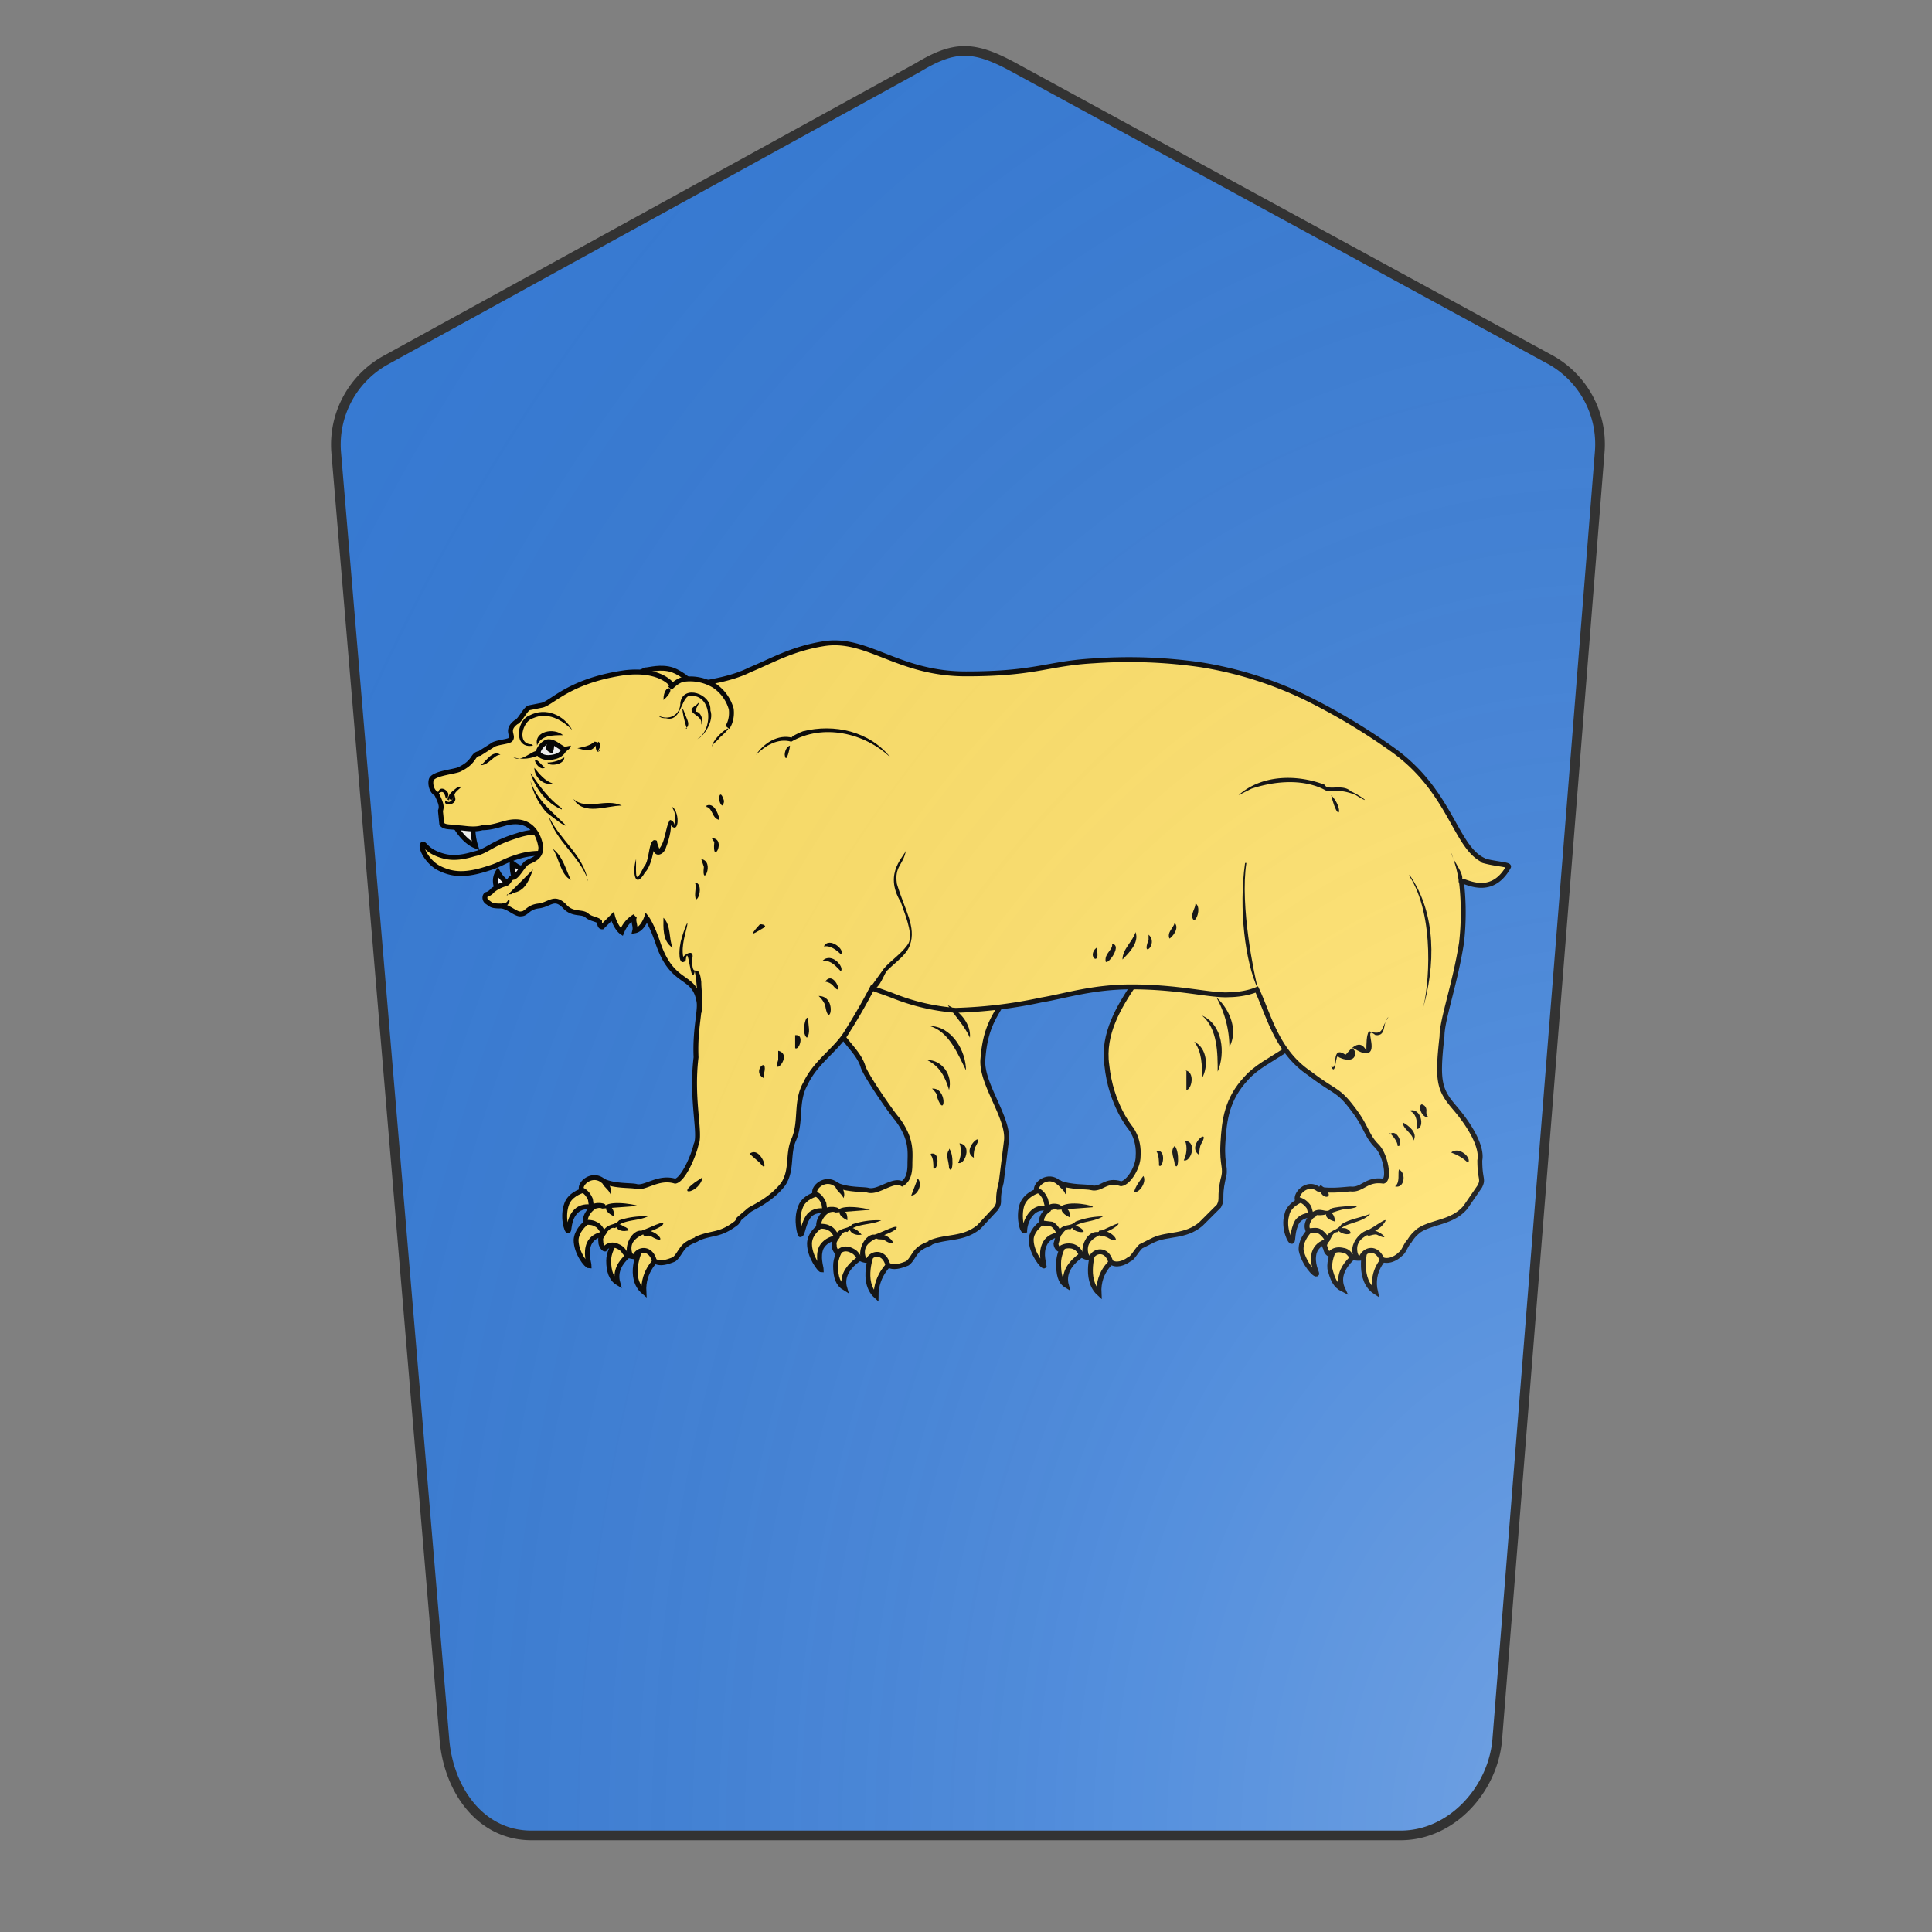 <svg xmlns="http://www.w3.org/2000/svg" id="burgCOA5" width="200" height="200" viewBox="0 0 200 200">
        <rect x="0" y="0" width="200" height="200" fill="#808080" stroke="none"/>
        <defs><clipPath id="pavise_burgCOA5"><path d="M95 7L39.9 37.3a10 10 0 00-5.1 9.5L46 180c.4 5.2 3.7 10 9 10h90c5.3 0 9.6-4.8 10-10l10.6-133.2a10 10 0 00-5-9.5L105 7c-4.2-2.3-6.2-2.3-10 0z"></path></clipPath><g id="bearPassant_burgCOA5" stroke-width=".375"><path d="M109.8 121.8s-.8 2.2.4 3.3c-.1-1.8 1.2-2.6 1.2-2.6s-.2-.7-.6-.8c-.6-.2-1 .1-1 .1z"></path><path d="M109.7 121.7s-2.5 1-2 2.8c-.5-.3-.6-.9-.6-1.7 0-1.2 1-2.2 1-2.2s.6 0 1 .2c.3.2.6 1 .6 1z"></path><path d="M107 119s-2 .8-2 2c0 1 .9 2.1 1 2 0-.1-.3-.9 0-1.6.4-1 1.7-.8 1.7-.8"></path><path d="M92.8 122s-.9 2.2.3 3.3c0-1.7 1.2-2.6 1.2-2.6s-.2-.7-.6-.8c-.5-.2-1 .1-1 .1z"></path><path d="M92.6 122s-2.4 1-1.9 2.7c-.5-.3-.7-.8-.7-1.7 0-1.2 1.1-2.1 1.1-2.1s.6-.2 1 .1c.3.2.5 1 .5 1z"></path><path d="M90 119.3s-2 .7-2 2c0 1 .8 2 .9 2 0-.2-.3-1 0-1.7.5-.9 1.7-.8 1.7-.8"></path><path d="M89.7 117.3s-2 0-2.4 1.2c-.4 1 0 2.2 0 2.1.2 0 .2-.9.7-1.5.7-.7 1.9-.1 1.9-.1"></path><path d="M130.6 121.8s-.6 2.3.8 3.2c-.4-1.7.8-2.7.8-2.7s-.3-.7-.7-.7c-.6-.2-1 .2-1 .2z"></path><path d="M130.4 121.8s-2.3 1.3-1.5 3c-.6-.3-.8-.8-1-1.6-.1-1.2.9-2.3.9-2.3s.5-.2 1 0l.6.9z"></path><path d="M127.3 119.5s-1.7 1-1.6 2.3c.2 1 1.1 2 1.2 1.8 0-.1-.4-.8-.2-1.6.3-1 1.6-1 1.6-1"></path><path d="M126.8 117.6s-2 .3-2.2 1.5c-.3 1 .3 2.2.4 2 .1 0 0-.8.4-1.5.6-.8 1.8-.4 1.8-.4"></path><path d="M75 121.8s-1 2.1.3 3.2c-.1-1.7 1.1-2.6 1.1-2.6s-.2-.6-.6-.8c-.5-.2-.9.2-.9.2z"></path><path d="M75.2 121.5s-2.4 1-1.9 2.8c-.5-.3-.7-.9-.7-1.7 0-1.2 1.2-2.2 1.2-2.2s.5 0 1 .2c.2.2.4 1 .4 1z"></path><path d="M72 119s-1.8.7-1.9 2c0 1 .8 2 1 2 0-.2-.3-1 0-1.7.4-.9 1.7-.8 1.7-.8"></path><path d="M71.9 117s-2 0-2.5 1.2c-.4 1 0 2.2.1 2.1.1 0 0-.9.6-1.5.7-.7 1.9-.1 1.9-.1"></path><path d="M106.8 117s-2 0-2.5 1.3c-.3.9 0 2.1.2 2 0 0 0-.8.6-1.4.7-.7 1.8-.1 1.8-.1m-38.3-29s-1.6-.3-3 .2c-2 .6-2.3 1.2-3.3 1.4-1.3.4-2 .3-2.6.1-1.2-.4-1.2-1-1.4-.8-.1.4.5 1.4 1.3 1.8 1 .5 2 .6 3.8 0 1-.3 1-.5 2.3-.9a5.6 5.6 0 012.3-.2"></path><path d="M114.4 97c1.6 2.2-4.3 5.8-3.6 10.6.3 3 1.8 4.8 1.8 4.8s.7.8.6 2.2c0 .8-.7 2-1.3 2.1-1.2-.4-1.5.5-2.3.3-.3-.1-1.6 0-2.5-.4-.8-.7-1.8.1-1.7.6 0 0 .4 0 .7.7l.2.8s-.6.4-.5 1l.8.1c.3.2.5.5.5.8l-.2.7c0 .2.2.5.3.4.2-.2.6-.3 1-.2.8.3.3.8 1.4.9.2-.6 1.2-.8 1.5.3.4.3 1 .1 1.4-.2.3-.1.5-.6.9-1l1-.5c1.1-.5 2.4-.2 3.6-1.2l1.4-1.4c.3-.6 0-.6.3-2 .3-1-.1-1 0-2.8s.3-3.4 1.8-5c1.5-1.7 4.3-2.1 6.6-5.8"></path><path d="M74.5 78s.2-.4.9-.7c.3 0 1.2-.3 2.1 0 .8.3 1.6 1 1.8 1.5"></path><path fill="#f6f6f6" d="M60.8 89.2s.6 1.2 1.6 1.6a4.5 4.5 0 01-.2-1.6"></path><path fill="#f6f6f6" d="M66 92.5c-.3 0-.5-.2-.8-.4 0 .3 0 .8.2 1.2m-.6.3a2.4 2.4 0 01-.7-.8c-.3.5-.2 1 0 1.4"></path><path d="M102 100.3a70.8 70.8 0 00-9-1.3l-.6.1c-.3.1-.4.4-.5.6-.7 1.2-2.2 3-2 4.4.3 1.4 1.8 2.3 2.2 3.6.2.7 2.3 3.7 2.6 4 1.2 1.6 1 2.6 1 3.5 0 .6-.1 1.2-.6 1.5-.7-.4-1.8.7-2.6.5-.3-.1-1.5 0-2.4-.4-.8-.7-1.8.1-1.7.6 0 .1.4.1.7.8l.1.7s-.5.4-.5 1c.1.1.5 0 .8.2.3.1.5.5.6.7-.3.4-.2.5-.2.7 0 .2.2.5.3.5.2-.3.6-.4 1-.2.7.3.3.7 1.3.8.2-.6 1.2-.8 1.5.3.4.3 1 .1 1.5-.1.3-.2.5-.7.8-1 .4-.4 1-.5 1-.6 1.2-.5 2.5-.2 3.7-1.2l1.3-1.4c.4-.6 0-.5.4-2l.4-3.2c.2-1.8-2-4.4-1.8-6.3.2-2.6 1-3.3 1.7-4.7"></path><path d="M139.7 91.9c-2.2-1-2.5-5.3-7-8.5a48 48 0 00-6.7-4 29 29 0 00-8-2.5 38.5 38.5 0 00-8.2-.3c-3.6.2-4.4 1-9.8 1-5.3 0-7.6-2.9-11-2.3-2.4.4-3.9 1.3-5.6 2-1.4.7-3.1.9-3.4 1l-2.5.2s-.8-1.3-3.6-1c-4.3.6-5.6 2.3-6.4 2.5l-1 .2c-.3.1-.7 1-1 1.1-.8.6-.2 1-.4 1.3-.1.2-.8.2-1.3.4l-1.1.7c-.6.1-.3.6-1.5 1.2-.3.2-2 .3-2.2.8-.1.3 0 .9.4 1.1.4.8.4 1 .3 1.3l.1 1c.2.3.7.2 1.2.3.5 0 1.2.2 1.9 0 .8 0 1.5-.3 2-.4 1.5-.3 2.3.6 2.5 1.9 0 1-1 1-1.2 1.3-.3.3-.6.9-.9 1-.3 0-.3.4-.6.5 0 0-.5.1-1 .5a1 1 0 01-.4.3c-.2 0-.3.4 0 .6.3.2.3.3 1 .3.6 0 1.2.7 1.6.6.4 0 .5-.5 1.3-.6.9-.1 1.2-.8 2 0 .6.7 1.3.4 1.7.7.3.3.8.3 1 .5 0 .1 0 .4.2.4l.8-.8c.1.4.4 1 .7 1.2.2-.5.5-.9 1-1.2-.2.3.1.7 0 1.1.6-.1.9-1 .9-1s.4.5.9 2c1.1 3.2 2.7 2.3 3.1 4.3.2.7-.3 2.1-.2 4.4-.4 3.3.4 5.9 0 6.7-.2.9-1 2.7-1.6 2.8-1.3-.4-2.3.6-3 .4-.4-.1-1.6 0-2.5-.4-.8-.7-1.8.1-1.7.6 0 .1.4.1.7.8l.1.7s-.5.4-.5 1c.1.1.5 0 .8.2.3.1.5.5.6.7-.3.4-.2.5-.2.7 0 .2.2.5.3.5.2-.3.6-.4 1-.2.7.3.3.7 1.3.8.2-.6 1.2-.8 1.5.3.4.3 1 .1 1.5-.1.3-.2.5-.7.8-1 .4-.4 1-.5 1-.6 1.2-.5 1.7-.2 3-1.2.5-.6-.4.2 1-1 .3-.2 1.7-.8 2.6-2 .7-1.1.3-2.3.8-3.4.6-1.4.1-2.9.9-4.3.8-1.7 2.4-2.6 3.2-4a45 45 0 001.9-3.3l1.4.5c1 .4 2.6 1 5 1.2a36 36 0 006.6-.8c1.8-.3 3.9-1 6.9-1 3.7 0 6.1.7 7.5.6.5 0 1.4-.1 2.1-.4.9 1.9 1.5 4.7 4 6.4 2.1 1.6 2.2 1.2 3.4 2.8 1 1.3 1 2 1.8 2.8.7.7 1 2.6.5 2.7-1.3-.2-1.6.7-2.5.6-.3 0-1.5.2-2.5 0-.8-.6-1.7.3-1.6.8 0 0 .5 0 .9.6l.2.7s-.5.5-.3 1c0 .2.5 0 .8.1.3.1.6.5.7.7-.3.4-.2.5-.1.7 0 .2.2.4.3.4.2-.3.6-.4 1-.3.7.1.4.7 1.4.6.2-.6 1.1-1 1.6.1.4.2 1 0 1.4-.4.3-.2.4-.7.7-1 .3-.5.6-.7.7-.8 1-.7 2.6-.6 3.6-1.8l1.1-1.6c.3-.6 0-.5 0-2 .2-1-.7-2.6-1.9-4s-1.4-2-1-5.5c0-1.3 1-4 1.5-7.2a20.6 20.6 0 000-4.6c-.3-.6 2.1 1.5 3.6-1.2.1-.2-1-.2-2-.5z"></path><path d="M81.7 81.7s.4-.5.3-1.4a3.2 3.2 0 00-1.3-1.8 3.6 3.6 0 00-2.2-.5c-.6 0-1.2.7-1.2.7"></path><path fill="#f6f6f6" d="M67.2 83.6c0-.2.4-.8.8-.8s.7.3 1.2.6c-.1.1-.2.5-1 .6-.6.1-1-.2-1-.4z"></path><g fill="#000" stroke="none"><path d="M116.8 108c.8.1.5 1.5.1 1.5V108z"></path><path d="M117.5 105.8c1 .5 1.1 1.9.6 2.8 0-1 0-2-.6-2.8z"></path><path d="M118.1 103.8c1.6.7 1.8 2.9 1.2 4.3 0-1.4 0-3.3-1.2-4.3z"></path><path d="M119.2 102.4c1 .9 1.7 2.5 1 3.8a8 8 0 00-1-3.8z"></path><path d="M97.4 109.4c1.2-.1 1 2.4.4.7 0-.3-.2-.5-.4-.7z"></path><path d="M97 107.2c1.2 0 2 1.2 1.7 2.3-.3-1-.7-1.8-1.7-2.3z"></path><path d="M97.2 104.6c1.7 0 2.8 1.9 2.8 3.4-.6-1.2-1.3-3-2.8-3.4z"></path><path d="M98.6 103c1 .5 1.8 1.5 1.7 2.5-.4-.9-1.1-1.6-1.7-2.5z"></path><path d="M113.6 116.1c.3.5-.4 1.4-.7 1.2.1-.4.4-.8.7-1.2z"></path><path d="M109 122.4c-.3-.9.3-2.1 1.1-2 .4-.1 2-1 1.5-.5-.8.7-2.6.8-2.2 2.2.2.2-.3.2-.3.3z"></path><path d="M106.9 120.6c.5-1 1-.5 1.5-1a6 6 0 012.1-.4c-.8.5-1.8.3-2.5 1-.6-.2-.7 1-1.1.4z"></path><path d="M106.2 118.5c.2-.5 1.4-.2 1 0 .6-.6 2.8-.1 2.5 0l-2.7.2c-.3-.2-.6.3-.8-.2z"></path><path d="M108 119.3c-1.5-.7 0-1.3 0 0z"></path><path d="M109 120.4c-1 .1-1.3-1-.2-.3 0 0 .3.2.2.3z"></path><path d="M107.2 116.4c.3.2.7.8.4 1.1 0-.4-1-.8-.4-1z"></path><path d="M110.2 120.3c1-.2 2 1.3.6.5-.4-.2-.7.1-.6-.5z"></path><path d="M96.3 116.3c.4.4 0 1.3-.5 1.3l.5-1.3z"></path><path d="M92 122.6c-.4-.8.3-2.1 1-2 .4-.1 2.1-1 1.6-.4-.8.6-2.7.7-2.3 2.1.2.2-.2.2-.3.3z"></path><path d="M89.8 120.9c.5-1 1-.6 1.5-1.1a6 6 0 012.2-.3c-.8.4-1.9.2-2.6.9-.5-.2-.7 1-1 .5z"></path><path d="M89.1 118.7c.2-.4 1.4-.2 1.1 0 .5-.5 2.7 0 2.4 0l-2.6.2c-.4-.2-.7.3-.9-.2z"></path><path d="M90.9 119.5c-1.4-.7.1-1.3 0 0z"></path><path d="M92 120.6c-1 .2-1.3-1-.3-.3l.3.3z"></path><path d="M90.2 116.6c.3.3.6.8.4 1.2-.1-.4-1-.8-.4-1.2z"></path><path d="M93.1 120.6c1-.3 2 1.3.6.4-.3-.1-.7.1-.6-.4z"></path><path d="M114.6 114.2c.8-.2.5 1.4.2 1.1 0-.3 0-.8-.2-1.1z"></path><path d="M116 113.8c.4.4.3 2.1 0 1.4 0-.4-.4-1 0-1.4z"></path><path d="M116.8 113.4c1 .1.4 1.7-.1 1.5.2-.4.3-1 .1-1.5z"></path><path d="M117.9 114.5c-1.1-.7 1-2.3.1-.8a2 2 0 00-.1.8z"></path><path d="M97.3 114.4c.8-.2.5 1.4.2 1.1 0-.3 0-.8-.2-1z"></path><path d="M98.7 114c.4.4.3 2.1 0 1.5 0-.5-.3-1 0-1.4z"></path><path d="M99.5 113.6c1 .1.4 1.7-.1 1.5.2-.4.3-1 .1-1.5z"></path><path d="M100.6 114.7c-1.1-.6 1-2.3.1-.8a2 2 0 00-.1.8z"></path><path d="M132.5 112.9c.6-.5 1.1 1 .6.9 0-.3-.3-.7-.6-1z"></path><path d="M133.5 112c.4.2 1.2.8.8 1.4 0-.6-.9-.9-.8-1.5z"></path><path d="M134 111.1c.9-.3 1.2 1.3.6 1.4 0-.4 0-1.2-.6-1.4z"></path><path d="M135.5 111.6c-.6.1-.9-1-.5-1-.4 0 .4-.1.3.6 0 .1 0 .3.2.4z"></path><path d="M134 93c2.1 3 2 7 1 10.4.5-1.7 1-7.2-1-10.3z"></path><path d="M137.2 91.3c.1.7 1.4 2 .6 2.3-.1-.8-.3-1.5-.6-2.3z"></path><path d="M92.7 101.6l1-1.4c.5-.6 1.3-1.1 1.8-1.8.5-.6 0-1.9-.5-3.3-1.4-2.3.4-3.6.4-4-.2 1.2-.9 1.2-.7 2.6.6 2 1.5 3.3 1 4.7-.3.8-1 1.2-1.8 2-.3.5-.7 1.7-1.2 1.2z"></path><path d="M79.4 103.4c0-1 0-2-.2-3-.3 1.4-.5-2.4-.7-.8-.6.5-.5-.9-.4-1.3 0-.3.7-2.3.5-1.3-.2.8-.5 1.8-.2 2.6-.7 0 .9-1.3.6-.1 0 1.7.5 0 .7 1.7 0 .8.2 1.6 0 2.4l-.3-.2z"></path><path d="M84.6 97c-.7.4-1.5 1-.4-.2.1 0 .4 0 .4.2z"></path><path d="M132.4 103.9c-.5.4-.1 1.5-1 1.4-1-.8.3 1.3-.7 1.4-.6 0-1.4-.8-.9-.2.2.8-.6.8-1.2.5-.3-.5-.2 1.6-.6.7.6.4-.1-1.7 1.1-.9.1 0 1-1.5 1.6-.3 0-.5 0-1.2.2-1.5 1.2.4.9-.3 1.5-1.1z"></path><path d="M121.5 92.1c-.5 3.3.6 8.6.9 9.7-1-2.1-1.5-6.2-1-9.7z"></path><path d="M77.5 98.6c-.8-.5-.7-1.6-.7-2.3.6.6.4 1.6.7 2.3z"></path><path d="M79.2 93.6c.6 0 .4 1.2.1 1.3-.2-.4.1-1-.1-1.3z"></path><path d="M79.7 91.8c1.1.2 0 2.3.2.6l-.2-.6z"></path><path d="M80.5 90.2c1.2 0 0 2.2.2.3l-.2-.3z"></path><path d="M80.1 87.7c.7-.3 1 1 1 1.1-.6-.1-.5-.9-1-1z"></path><path d="M81.3 87.7c-.4-.3-.2-1.4.1-.5.1.2 0 .4-.1.5z"></path><path d="M83.4 114.4c.9-.7 1.6 1.8.8.7l-.8-.7z"></path><path d="M113 97.4c.3.8-.5 1.6-1 2.1 0-.8.8-1.4 1-2.1z"></path><path d="M117.6 95.2c.5.3 0 1.6-.2 1.2-.2-.4.2-.8.2-1.2z"></path><path d="M114 97.6c.8.7-.6 1.9 0 .4v-.4z"></path><path d="M111.2 98.3c.9.1-.6 2-.5 1.2 0-.5.6-.8.5-1.2z"></path><path d="M110 98.6c.4 1.5-.8.7 0 0z"></path><path d="M116 96.7c.4.4-.2 1.1-.4 1.2-.2-.5.3-.8.4-1.2z"></path><path d="M137.2 114.3c.6-.5 1.6.4 1.3.8-.4-.4-.8-.6-1.3-.8z"></path><path d="M88.7 102.3c1.5 0 .8 2.7.5.7a2 2 0 00-.5-.7z"></path><path d="M87.8 105.5c-.5-.4 0-2 .1-1.4 0 .5.2 1-.1 1.4z"></path><path d="M85.6 106.5c1.2.3-.5 2.1 0 .7v-.7z"></path><path d="M87 105.3c.6 0 .2 1.2-.1 1v-1z"></path><path d="M84.5 108.6c-1-.5.4-1.8 0-.3v.3z"></path><path d="M89.2 101.2c.7-1 1.5 1.4.6.3a1 1 0 00-.6-.3z"></path><path d="M89 99.6c.7-.7 1.7.5 1.4.8-.4-.4-.7-.8-1.3-.8z"></path><path d="M89.1 98.5c.4-.8 1.7.3 1.3.6-.3-.3-.8-.7-1.3-.6z"></path><path d="M94.2 84c-2-1.9-5.2-2.6-7.6-1.2-1-.3-2 .3-2.7 1 .6-.9 1.7-1.6 2.8-1.3-.3 0 .5-.4.8-.5 2.4-.6 5.1 0 6.7 2z"></path><path d="M86.5 83.1c0 .2-.3 1.5-.4.7 0-.2.1-.6.4-.7z"></path><path d="M120.9 86.9c1.8-1.6 4.5-1.6 6.6-.8.2.5 1.4-.1 2 .5.9.4 1.7 1.1.4.3a4 4 0 00-2.2-.3c-1.7-1-4-.8-5.8-.2l-1 .5z"></path><path d="M128 86.9c1 1 .6 2.4 0 0z"></path><path d="M133.2 115.6c.6.3.4 1.5-.3 1.3.4-.3.2-1 .3-1.3z"></path><path d="M129.9 122.5c-.8-.9.3-2.1.8-2.2.4-.1 2-1.4 1.3-.5-.6.8-2.1.8-2 2 0 .4.4.6-.1.7z"></path><path d="M127.4 121.1c.5-1 1-.7 1.4-1.3.6-.4 1.5-.5 2.2-.8-.7.8-2 .6-2.5 1.4-.6 0-.5 1.1-1 .7z"></path><path d="M126.4 119c.8-.7 1.2.1 1.6-.4.4-.2 3-.3 1.5 0-1 0-1.7.6-2.6.5-.2.3-.3.2-.5 0z"></path><path d="M128.3 119.6c-1.5-.4-.1-1.4 0 0z"></path><path d="M129.5 120.5c-.5.3-1.6-.5-.5-.4.2 0 .5.2.5.4z"></path><path d="M127.2 116.8c1.4 1 0 1.3-.1.2v-.1z"></path><path d="M130.7 120.3c.7-.4 2.2 1 .8.3-.4-.1-.8.4-.8-.3z"></path><path d="M79.8 116.2c-.2 1.2-2.1 1.5-.6.4l.6-.4z"></path><path d="M74.1 122.3c-.4-.8.3-2.1 1-2 .4-.1 2.1-1 1.6-.4-.8.6-2.7.7-2.3 2.1.2.2-.2.2-.3.3z"></path><path d="M72 120.6c.5-1 1-.6 1.4-1.1a6 6 0 012.2-.3c-.8.4-1.9.2-2.5.9-.6-.2-.8 1-1.2.5z"></path><path d="M71.2 118.4c.3-.4 1.4-.2 1.1 0 .6-.5 2.8 0 2.5 0l-2.7.2c-.4-.2-.7.3-.9-.2z"></path><path d="M73 119.2c-1.4-.7.1-1.3 0 0z"></path><path d="M74 120.3c-1 .2-1.2-1-.2-.3.1 0 .4.2.3.3z"></path><path d="M72.3 116.3c.3.3.6.8.4 1.2 0-.4-1-.8-.4-1.2z"></path><path d="M75.3 120.3c1-.2 2 1.3.5.4-.3-.1-.7.2-.5-.4z"></path><path d="M76.8 79.6c0-1.4 1.2-1 0 0z"></path><path d="M66.8 83.1c-1.5.3-1.3-1.9-.3-2.3 1.3-.7 2.7 0 3.3 1.1-.8-.8-1.9-1.4-3-.9-.8.2-1.3 2-.1 2z"></path><path d="M68.3 91c.8.6 1 1.6 1.4 2.4-.8-.4-.9-1.7-1.4-2.4z"></path><path d="M71 93.4c-.6-1.8-2.5-3-3-4.9.8 1.8 2.7 3 3 5z"></path><path d="M66.6 85.8c.5 1.5 1.7 2.4 2.7 3.4 0 .2-1.1-.7-1.5-1-.6-.7-1-1.5-1.2-2.4z"></path><path d="M69 88c-1.2-.5-2-1.6-2.4-2.8.7 1 1.4 2 2.4 2.7z"></path><path d="M68.3 86c-.7.2-1.4-.5-1.4-1.2.4.5.8 1 1.4 1.2z"></path><path d="M67.7 84.8c-.5.3-1.1-1-.5-.5l.5.5z"></path><path d="M73.6 87.7c-1.2 0-2.9.8-3.7-.5 1 .9 2.5-.1 3.7.5z"></path><path d="M70.2 83.3c.5-.1 1-.2 1.3-.5.5 0 0 .5.3 0 .5.3-.4 1 .2.6-.4.5-.4-.3-.4-.3-.1-.6.1.1 0 0-.4.6-.9.3-1.4.2z"></path><path d="M62.8 84.6c.4-.3.9-1.2 1.5-.8-.5 0-.9.8-1.5.8z"></path><path d="M59.5 86.8c.1-.8.9-.2.8.1-.2.8.3-.4 0 .4-.1-.4.3-.7.7-1 .7-.2-.1.2-.2.5-.3 1-.5 0-.4.5-.4-.7.3.4-.3-.2-.1-.4-.2-.6-.6-.3z"></path><path d="M60.8 87c.3.7-1 .8-.7.3.3.3.5 0 .7-.4z"></path><path d="M69.2 84c0 .6-1.2.7-1.3.4.5 0 1-.2 1.3-.4z"></path><path d="M65 95c0 .3-.7.9-.6.2.2 0 .4 0 .5-.3z"></path><path d="M69.7 83.1c0 .3-.8.8-.5.1l.5-.1z"></path><path d="M67.3 83.8c-.6.3-1.3.4-2 .2.7.5 1.8-1 2-.3z"></path><path d="M67.1 83c-.2-1 1.3-1.3 2-.7-.8 0-1.7 0-2 .8z"></path><path d="M76.4 80.8c.8.4 1.7 0 1.7-1 .2-1.4 2.4-.7 2.3.6.3.8-.5 2-1 2.2 1.3-.8 1.1-3.6-.7-3.3-.6.4-.6 2-1.7 1.7-.2 0-.4 0-.6-.2z"></path><path d="M78.6 81.8c-.2-.5-.6-2.4-.1-1 .1.3.4.7 0 1z"></path><path d="M79.7 81.4c.1-.7-1.4-.8-.4-1.4.6-.6-.2.4 0 .5.3 0 .6.5.4 1z"></path><path d="M80.5 83.2c.2-1 2.3-2.2.6-.7-.2.3-.5.4-.6.7z"></path><path d="M64.8 94.6l2-2c-.3.8-.6 1.7-1.6 1.8.1.2-.5 0-.4.2z"></path><path d="M77.5 87.8c.6.5.5 2.4-.3 1.2.4 0 0 1.4-.2 1.9-.2.7-1 .8-1 0 .3-1.2 0 1.4-.6 1.9-.8 1.4-1 0-.7-1 0 1.3-.1 2 .6.6.5-.5.3-2.4 1-2 0 .4.5 1 0 .8.7-.6.6-1.8 1-2.4.5.1.3.8.4.1 0-.4 0-.7-.2-1z"></path><path d="M68.3 83.7c.6-1.8-1.4-.4 0 0z"></path></g></g><radialGradient id="backlight_burgCOA5" cx="100%" cy="100%" r="150%"><stop stop-color="#fff" stop-opacity=".3" offset="0"></stop><stop stop-color="#fff" stop-opacity=".15" offset=".25"></stop><stop stop-color="#000" stop-opacity="0" offset="1"></stop></radialGradient></defs>
        <g clip-path="url(#pavise_burgCOA5)"><rect x="0" y="0" width="200" height="200" fill="#377cd7"></rect><g fill="#ffe066" stroke="#000"><use href="#bearPassant_burgCOA5" transform="translate(-35 -35) scale(1.35)"></use></g></g>
        <path d="M95 7L39.9 37.3a10 10 0 00-5.1 9.5L46 180c.4 5.2 3.7 10 9 10h90c5.3 0 9.6-4.8 10-10l10.6-133.2a10 10 0 00-5-9.5L105 7c-4.2-2.3-6.2-2.3-10 0z" fill="url(#backlight_burgCOA5)" stroke="#333"></path></svg>